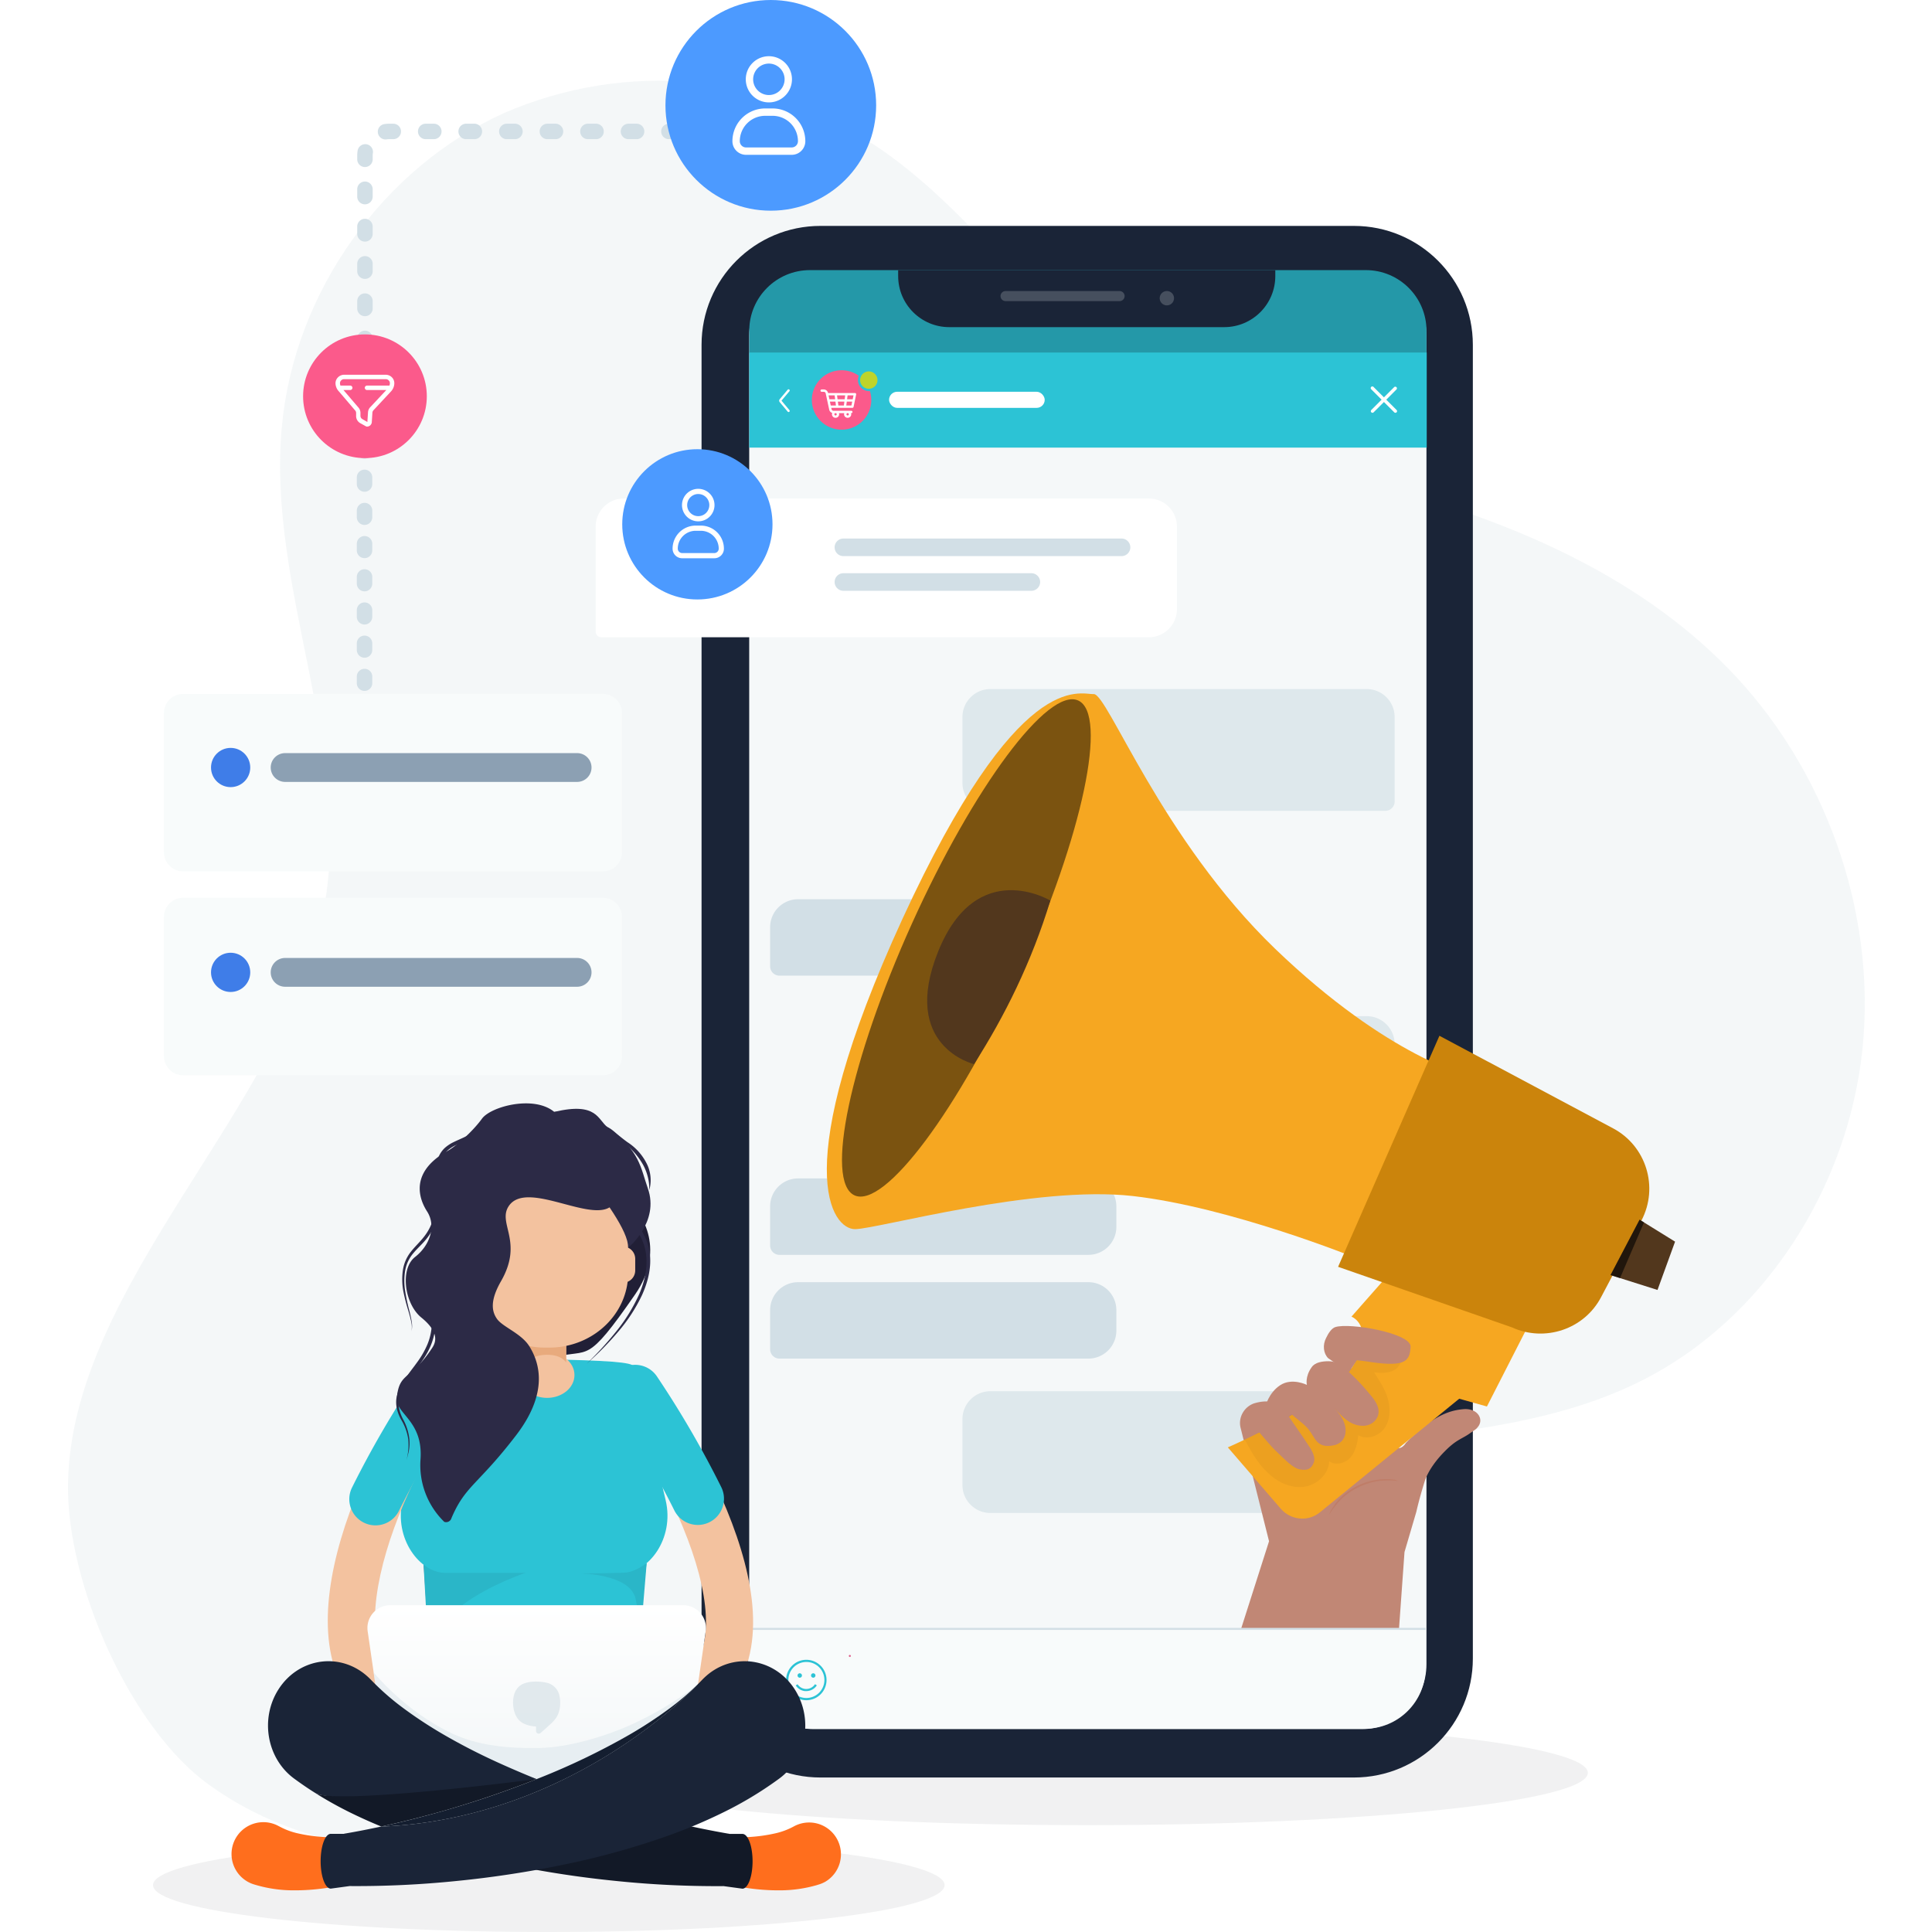 <svg width="1080" height="1080" viewBox="0 0 1080 1080" fill="none" xmlns="http://www.w3.org/2000/svg"><g clip-path="url(#blip-marketing__a)"><path d="M966.13 373.734c-52.7-54.017-124.636-83.348-196.519-102.632-13.188-3.512-26.428-6.753-39.721-9.831-46.666-10.702-89.696-34.21-124.584-68.062l-.677-.594c-37.584-36.677-69.746-80.107-113.116-109.762-30.771-20.741-65.967-33.375-102.526-36.802-36.558-3.427-73.371 2.457-107.234 17.14-67.139 30.465-117.077 99.391-124.166 174.96-8.549 90.533 40.294 180.903 23.405 270.085C160.141 618.43 39.258 717.875 38.007 830.176c-.573 55.368 34.769 135.745 78.712 167.453 43.943 31.711 100.032 42.241 152.993 35.161 80.797-10.8 151.169-108.03 224.668-144.707 78.955-39.524 163.371-66.058 250.21-78.649 58.799-8.481 119.892-10.803 173.427-37.812 67.765-34.139 114.943-107.223 123.073-184.9 8.13-77.676-21.37-158.161-74.96-212.988Z" fill="#B9CBD3" style="mix-blend-mode:luminosity" opacity=".16"/><g opacity=".06" filter="url(#blip-marketing__b)"><path d="M528.023 1053.79c0 14.48-99.054 26.21-221.242 26.21-122.188 0-221.242-11.73-221.242-26.21 0-14.47 99.054-26.21 221.242-26.21 122.188 0 221.242 11.74 221.242 26.21Z" fill="#0A0F1A"/></g><path opacity=".3" d="M547.694 144.496a4.513 4.513 0 1 1 4.513-4.514 4.525 4.525 0 0 1-4.513 4.514Z" fill="url(#blip-marketing__c)"/><path d="M547.693 135.468a4.513 4.513 0 0 1 .881 8.941 4.52 4.52 0 0 1-4.634-1.92 4.513 4.513 0 0 1 3.753-7.021Zm0-.111a4.632 4.632 0 0 0-4.286 2.867 4.634 4.634 0 0 0 1.011 5.056 4.636 4.636 0 0 0 5.06.997 4.644 4.644 0 0 0 2.854-4.296 4.636 4.636 0 0 0-4.639-4.624Z" fill="url(#blip-marketing__d)"/><path d="M543.526 139.982a4.156 4.156 0 0 1 4.964-4.074 4.159 4.159 0 0 1 3.264 3.264 4.16 4.16 0 0 1-1.766 4.264 4.152 4.152 0 0 1-6.462-3.454Z" fill="url(#blip-marketing__e)"/><g opacity=".06" filter="url(#blip-marketing__f)"><path d="M887.616 991.017c0 16.153-125.249 29.253-279.751 29.253-154.503 0-279.752-13.1-279.752-29.253 0-16.157 125.249-29.255 279.752-29.255 154.502 0 279.751 13.098 279.751 29.255Z" fill="#0A0F1A"/></g><path d="M392.174 192.755c0-36.711 29.76-66.471 66.471-66.471h298.217c36.711 0 66.471 29.76 66.471 66.471v734.409c0 36.711-29.76 66.471-66.471 66.471H458.645c-36.711 0-66.471-29.76-66.471-66.471V192.755Z" fill="#1A2437"/><path d="M418.808 187.512c0-20.025 16.233-36.258 36.257-36.258h306.079c20.024 0 36.257 16.233 36.257 36.258v742.829c0 20.024-16.233 36.257-36.257 36.257H455.065c-20.024 0-36.257-16.233-36.257-36.257V187.512Z" fill="#F5F8F9"/><path d="M418.836 184.936c0-18.745 15.195-33.94 33.94-33.94h310.715c18.744 0 33.939 15.195 33.939 33.94v12.569H418.836v-12.569Z" fill="#2498A8"/><path d="M797.551 197.067H418.836v53.153h378.715v-53.153Z" fill="#2CC3D5"/><path d="m774.939 223.424 5.755-5.77a.924.924 0 0 0-1.303-1.292l-5.759 5.755-5.758-5.755a.92.92 0 0 0-1.371-.079.93.93 0 0 0-.173 1.072.91.91 0 0 0 .241.299l5.755 5.759-5.755 5.769a.92.92 0 0 0 .143 1.417.92.92 0 0 0 1.16-.114l5.758-5.758 5.759 5.758a.905.905 0 0 0 .649.269.92.92 0 0 0 .904-1.1.92.92 0 0 0-.25-.472l-5.755-5.758Zm-334.134 6.91a.649.649 0 0 1-.486-.23l-4.447-5.297a1.29 1.29 0 0 1 0-1.664l4.447-5.297a.646.646 0 0 1 .99.83l-4.447 5.299 4.439 5.3a.635.635 0 0 1 .092.688.645.645 0 0 1-.588.371Z" fill="#fff"/><path d="M502.077 150.996h210.826v3.309c0 15.777-12.79 28.567-28.566 28.567H530.643c-15.777 0-28.566-12.79-28.566-28.567v-3.309Z" fill="#1A2437"/><path d="M625.855 162.701h-63.739a2.812 2.812 0 0 0 0 5.624h63.739a2.812 2.812 0 1 0 0-5.624Zm30.43 3.974a4 4 0 1 1-3.973-3.974 3.976 3.976 0 0 1 3.973 3.974Z" opacity=".2" fill="#F8FBFB"/><path d="M593.623 961.815a.672.672 0 1 0 0-1.344.672.672 0 0 0 0 1.344Z" fill="#DF638D"/><rect x="497" y="219" width="87" height="9" rx="4.5" fill="#fff"/><path fill-rule="evenodd" clip-rule="evenodd" d="M470.453 240.197a16.622 16.622 0 0 0 15.339-10.261 16.61 16.61 0 0 0-12.107-22.646 16.615 16.615 0 0 0-19.857 16.282 16.656 16.656 0 0 0 16.625 16.625Z" fill="#FB5A8B"/><path d="M478.589 220.491a.645.645 0 0 0-.138-.543.674.674 0 0 0-.516-.239h-15.046l-.023-.104c-.238-1.1-1.245-1.899-2.394-1.899h-1.138a.66.66 0 0 0-.668.653.66.66 0 0 0 .668.653h1.138c.522 0 .98.363 1.088.863l1.984 9.167c.187.866.852 1.543 1.686 1.793-.1.233-.156.49-.156.759 0 1.08.898 1.959 2.003 1.959 1.104 0 2.002-.879 2.002-1.959 0-.229-.041-.449-.115-.654h2.989a1.922 1.922 0 0 0-.115.654c0 1.08.898 1.959 2.003 1.959 1.104 0 2.002-.879 2.002-1.959 0-.229-.041-.449-.115-.654h.16a.66.66 0 0 0 .667-.653.66.66 0 0 0-.667-.653h-9.95c-.522 0-.98-.362-1.088-.862l-.171-.792h11.819a.665.665 0 0 0 .655-.524l.701-3.401a.638.638 0 0 0 .034-.164l.701-3.4Zm-10.845 11.103a.66.66 0 0 1-.667.653.661.661 0 0 1-.668-.653c0-.361.299-.654.668-.654.368 0 .667.293.667.654Zm6.764 0a.66.66 0 0 1-.667.653.661.661 0 0 1-.668-.653c0-.361.299-.654.668-.654.368 0 .667.293.667.654Zm2.162-8.403h-3.141l.278-2.176h3.312l-.449 2.176Zm-8.025 3.483-.278-2.177h3.65l-.279 2.177h-3.093Zm-.445-3.483-.278-2.176h4.54l-.279 2.176H468.2Zm-1.624-2.176.278 2.176h-3.212l-.471-2.176h3.405Zm-2.651 3.482h3.096l.278 2.177h-2.903l-.471-2.177Zm9.159 2.177.278-2.177h3.039l-.449 2.177h-2.868Z" fill="#fff"/><path d="M485.741 217.974a5.502 5.502 0 1 0 0-11.004 5.502 5.502 0 0 0 0 11.004Z" fill="#BED42B"/><path fill-rule="evenodd" clip-rule="evenodd" d="M485.741 207.623a4.85 4.85 0 1 0-.001 9.699 4.85 4.85 0 0 0 .001-9.699Zm-6.155 4.849a6.155 6.155 0 1 1 12.31 0 6.155 6.155 0 0 1-12.31 0Z" fill="#2CC3D5"/><path d="M624.053 518.32c0-8.638-7.002-15.641-15.641-15.641H446.147c-8.639 0-15.641 7.003-15.641 15.641v21.859a5.213 5.213 0 0 0 5.213 5.214h172.693c8.639 0 15.641-7.003 15.641-15.641V518.32Zm0-222.318c0-8.638-7.002-15.641-15.641-15.641H446.147c-8.639 0-15.641 7.003-15.641 15.641v21.86a5.213 5.213 0 0 0 5.213 5.213h172.693c8.639 0 15.641-7.002 15.641-15.641v-11.432Zm0 378.394c0-8.638-7.002-15.641-15.641-15.641H446.147c-8.639 0-15.641 7.003-15.641 15.641v21.86a5.213 5.213 0 0 0 5.213 5.213h172.693c8.639 0 15.641-7.002 15.641-15.641v-11.432Zm0 57.995c0-8.638-7.002-15.641-15.641-15.641H446.147c-8.639 0-15.641 7.003-15.641 15.641v21.859a5.213 5.213 0 0 0 5.213 5.214h172.693c8.639 0 15.641-7.003 15.641-15.641v-11.432Z" fill="#D2DFE6"/><path d="M538.011 583.678c0-8.639 7.002-15.641 15.64-15.641H763.97c8.639 0 15.641 7.002 15.641 15.641v47.22a5.213 5.213 0 0 1-5.213 5.214H553.651c-8.638 0-15.64-7.003-15.64-15.641v-36.793Zm0-182.845c0-8.638 7.002-15.641 15.64-15.641H763.97c8.639 0 15.641 7.003 15.641 15.641v47.221a5.213 5.213 0 0 1-5.213 5.214H553.651c-8.638 0-15.64-7.003-15.64-15.641v-36.794Zm0 392.506c0-8.638 7.002-15.641 15.64-15.641H763.97c8.639 0 15.641 7.003 15.641 15.641v47.221a5.214 5.214 0 0 1-5.213 5.214H553.651c-8.638 0-15.64-7.003-15.64-15.641v-36.794Z" fill="#DEE8EC"/><path d="m785.122 867.622 6.609-22.471c1.133-4.909 2.643-10.574 4.721-17.183 1.888-5.854 6.609-12.085 11.14-16.617 6.798-6.987 10.008-6.987 14.729-10.575a5.733 5.733 0 0 0 1.322-.944c.944-.566 1.699-1.133 2.266-1.888 3.965-4.343.189-10.952-7.931-10.197-6.042.566-15.862 2.266-31.912 18.694a2.617 2.617 0 0 0-.567.755c-8.497 10.953-16.239-20.204-17.75-31.912-.944-7.553-9.063-12.085-16.428-9.441l-39.088 18.316c-3.21-1.133-6.986-.944-11.329.378-5.665 2.077-8.875 8.12-7.365 13.784l15.862 63.258-30.836 96.525h100.079l6.478-90.482Z" fill="#C18775"/><path d="m862.164 725.623-30.968 60.615-15.484-4.344-77.798 63.447c-6.609 5.476-16.239 4.532-21.904-1.888l-29.646-34.367s59.67-25.681 70.811-47.019c11.141-21.337-1.7-26.058-1.7-26.058l28.136-31.912 78.553 21.526Zm-40.22-123.872s-45.319-10.008-109.144-71.378c-63.635-61.37-93.659-142.755-101.401-142.377-7.931.377-41.92-15.484-106.878 125.571-64.768 141.056-39.276 173.724-26.436 173.535 12.84-.189 100.457-24.737 155.218-18.506 54.761 6.232 125.005 34.745 125.005 34.745l63.636-101.59Z" fill="#F6A721"/><path d="m917.569 682.29-15.484 29.457-6.987 13.218c-9.441 18.128-31.534 25.492-50.04 16.995L748 708.159 804.649 579l97.058 51.739c18.506 9.819 25.681 32.857 15.862 51.551Z" fill="#CB840C"/><path d="M509.808 516.211c-34.556 76.476-48.907 144.454-32.101 152.008 16.806 7.553 58.348-48.152 92.904-124.628s48.907-144.455 32.101-152.008c-16.806-7.553-58.348 48.152-92.904 124.628Z" fill="#F6A721"/><path opacity=".5" d="M509.808 516.211c-34.556 76.476-48.907 144.454-32.101 152.008 16.806 7.553 58.348-48.152 92.904-124.628s48.907-144.455 32.101-152.008c-16.806-7.553-58.348 48.152-92.904 124.628Z" fill="#000"/><path d="m926.555 721.091-26.247-8.308 16.239-30.969 19.827 12.274-9.819 27.003Z" fill="#52371D"/><path opacity=".6" d="m916.547 681.814-16.239 30.968 5.287 1.7 13.407-31.157-2.455-1.511Z" fill="#000"/><path d="M587.142 503.431s-41.135-24.893-62.661 28.357c-21.527 53.25 19.997 63.065 19.997 63.065 16.995-26.436 32.279-57.244 42.664-91.422Z" fill="#52371D"/><g opacity=".1"><path opacity=".4" d="M695.805 804.743c3.588 6.609 7.176 13.218 12.652 18.317 5.287 5.287 12.651 8.875 20.016 8.119 7.364-.755 14.351-6.986 14.54-14.351 3.587 2.644 9.064 1.133 11.896-2.077 2.832-3.21 3.965-7.931 4.343-12.463 4.91 2.833 11.519.567 14.729-3.965 3.21-4.532 3.399-10.763 1.888-16.24-1.511-5.476-4.721-10.196-7.742-14.917 3.777.378 7.742.566 10.952-1.133 3.399-1.7 5.665-6.043 3.588-9.253-1.133-1.888-3.399-2.832-5.476-3.399-5.854-1.888-10.008-3.21-16.051-2.643-1.321 0 2.455 16.05-35.688 37.955-22.471 13.029-29.647 16.05-29.647 16.05Z" fill="#000"/></g><path d="M781.534 827.78c0 .189-2.644-.378-6.609-.189-4.154 0-9.819.944-15.484 3.777-5.665 2.643-10.008 6.609-12.463 9.819-2.643 3.21-3.776 5.476-3.965 5.287 0 0 .189-.566.755-1.699.567-.944 1.511-2.455 2.644-4.155 2.454-3.21 6.798-7.364 12.651-10.196 5.854-2.833 11.708-3.588 15.862-3.588 2.077 0 3.777.189 4.91.378l1.699.566Z" fill="#BF7D68"/><path d="M698.26 794.545c6.043 5.854 10.386 12.463 16.806 18.317 2.833 2.643 7.553 7.742 11.33 8.497 3.965.755 6.42.189 7.931-3.588 1.322-3.021-.944-6.986-2.644-9.441-4.154-6.42-7.931-11.519-11.141-16.428-1.51-2.266.378-2.833 1.133-1.7 3.022 3.021 7.365 5.665 10.008 9.064 3.588 4.532 4.343 10.574 13.785 8.686 1.322-.189 2.455-.755 3.588-1.51 3.587-2.644 3.776-7.554 2.266-11.33-1.133-3.022-3.211-5.476-5.288-7.931 3.966 4.532 8.498 9.441 14.918 9.819 3.776.378 7.553-1.511 9.064-4.91 1.888-4.343-.756-8.497-3.588-11.896-4.91-6.042-10.197-11.518-16.051-16.428-2.266-1.888-4.909-2.832-7.742-2.832-3.399 0-7.553.566-9.441 3.399-3.777 5.287-2.644 9.819-2.644 9.819s-8.308-4.155-14.917.189c-6.609 4.343-8.309 12.085-8.309 12.085l-9.064 8.119Z" fill="#C18775"/><path d="M742.446 759.235c-2.643-2.643-3.21-7.364-1.133-11.33 1.322-2.832 3.21-5.476 5.099-6.042 7.931-2.644 42.486 3.399 42.109 10.952-.378 7.931-2.833 11.33-21.527 8.686-3.21-.566-8.497-1.133-8.497-1.133l-4.532 6.798-11.519-7.931Z" fill="#C18775"/><path d="M796.901 932.435c0 18.745-15.195 33.94-33.94 33.94H452.126c-18.744 0-33.94-15.195-33.94-33.94v-21.871h378.715v21.871Z" fill="#F8FBFB"/><path fill-rule="evenodd" clip-rule="evenodd" d="M796.901 911.13H418.186v-1.131h378.715v1.131Z" fill="#D2DFE6"/><path fill-rule="evenodd" clip-rule="evenodd" d="M450.743 927.84a11.3 11.3 0 0 0-10.436 6.972 11.293 11.293 0 0 0 2.449 12.31 11.298 11.298 0 0 0 17.378-1.712 11.295 11.295 0 0 0-9.391-17.57Zm0 21.347a9.967 9.967 0 0 1-7.06-2.936 9.73 9.73 0 0 1-1.821-2.457 10.064 10.064 0 0 1 7.86-14.684 10.062 10.062 0 0 1 10.416 6.305 10.07 10.07 0 0 1-3.278 11.727 10.06 10.06 0 0 1-6.089 2.045h-.028Z" fill="#2CC3D5"/><path fill-rule="evenodd" clip-rule="evenodd" d="M447.055 937.835a1.226 1.226 0 0 0 1.145-.749 1.228 1.228 0 1 0-1.145.749Zm7.556 0a1.229 1.229 0 1 0-.001-2.458 1.229 1.229 0 0 0 .001 2.458Zm-4.533 6.282a5.856 5.856 0 0 1-4.235-2.612l-1.017.664a7.066 7.066 0 0 0 5.083 3.162c.263.015.527.015.79 0a7.049 7.049 0 0 0 5.916-3.205l-1.031-.663a5.82 5.82 0 0 1-2.377 2.106 5.822 5.822 0 0 1-3.129.548Z" fill="#2CC3D5"/><path d="M312.997 953.288a13.009 13.009 0 0 1-15.548 12.76 13.01 13.01 0 1 1 15.548-12.76Z" fill="#BAE6F0"/><path fill-rule="evenodd" clip-rule="evenodd" d="M347.771 766.622c6.056-4.034 14.235-2.393 18.268 3.663 24.943 37.454 47.045 80.37 53.224 117.024 3.101 18.394 2.461 36.773-5.481 52.243-8.235 16.042-23.212 26.828-44.193 31.685-7.089 1.64-14.166-2.776-15.807-9.865s2.776-14.166 9.865-15.807c14.952-3.461 22.659-10.187 26.694-18.047 4.329-8.433 5.549-20.346 2.939-35.828-5.243-31.099-24.847-70.272-49.173-106.8-4.033-6.056-2.393-14.235 3.664-18.268Z" fill="#F3C29F"/><path fill-rule="evenodd" clip-rule="evenodd" d="M346.912 765.433c6.712-4.508 15.808-2.72 20.316 3.993a551.482 551.482 0 0 1 35.951 61.864c3.601 7.24.651 16.028-6.589 19.628-7.24 3.601-16.028.651-19.629-6.589a522.452 522.452 0 0 0-34.042-58.58c-4.508-6.713-2.72-15.809 3.993-20.316Z" fill="#2CC3D5"/><path d="M371.504 980.967c.043-.42.009-.844-.103-1.25l-1.477-3.966c-3.408-9.442-11.862-33.315-12.124-43.689-.443-17.692 2.137-48.007 3.659-58.166-2.852 1.512-5.624 3.602-8.59 3.602h-107.24c-2.977 0-6.034-1.749-8.886-3.261 1.523 10.159 3.295 40.133 2.852 57.825-.261 10.374-8.658 34.247-12.124 43.689l-1.477 3.966c-.111.406-.146.83-.102 1.25a.523.523 0 0 0 0 .056c0 5.261 32.52 9.545 72.834 9.613 40.315.068 72.835-4.352 72.835-9.613a.602.602 0 0 0-.057-.056Z" fill="#2CC3D5"/><path d="M248.924 879.147a20.15 20.15 0 0 1-12.09-4.545l2.647 39.894c-.17-9.772 5.545-33.315 5.545-33.315a9.48 9.48 0 0 0 1.887.181c6.817-.318 26.395-1.806 26.395-1.806-12.442-.012-24.384-.409-24.384-.409Z" fill="#C64A79"/><path d="m300.521 876.999-63.779-2.761 2.954 52.087c1.353-32.452 60.825-49.326 60.825-49.326Z" fill="#2AB6C8"/><path d="M372.117 838.673c-5.204-22.351-17.931-74.698-17.931-74.698 0-2.568-15.578-3.477-50.529-4.159v-.17l-5.079.068-5.068-.068v.17c-34.951.682-50.53 1.591-50.53 4.159 0 0-12.726 52.347-17.93 74.698-5.022 21.589 9.795 40.564 23.862 40.564h99.343c14.056.034 28.929-19.021 23.862-40.564Z" fill="#2CC3D5"/><path d="M348.653 879.146s-11.942.398-24.384.398c0 0 27.531.216 30.963 13.862.261 1.296.523 2.636.773 4 1.136 6.261 2.159 12.919 2.09 17.044l3.409-40.735c-3.727 2.909-8.715 5.431-12.851 5.431Z" fill="#2AB6C8"/><path fill-rule="evenodd" clip-rule="evenodd" d="M252.203 766.86c6.057 4.033 7.697 12.212 3.664 18.268-23.995 36.032-41.25 75.802-45.36 107.292-2.056 15.755-.65 28.111 3.495 36.763 3.833 8 10.498 13.948 22.27 16.619 7.096 1.61 11.543 8.668 9.933 15.764-1.611 7.096-8.668 11.543-15.764 9.933-19.175-4.351-32.699-15.269-40.202-30.931-7.191-15.01-8.268-33.11-5.86-51.558 4.818-36.916 24.282-80.536 49.556-118.487 4.033-6.056 12.212-7.696 18.268-3.663Z" fill="#F3C29F"/><path fill-rule="evenodd" clip-rule="evenodd" d="M253.062 765.67c6.713 4.507 8.502 13.603 3.995 20.316a523.546 523.546 0 0 0-34.044 58.583c-3.602 7.24-12.39 10.189-19.63 6.587-7.239-3.602-10.188-12.39-6.586-19.63a552.54 552.54 0 0 1 35.949-61.86c4.507-6.714 13.603-8.503 20.316-3.996Z" fill="#2CC3D5"/><path d="M381.911 897.327H218.108a12.713 12.713 0 0 0-9.618 4.394 12.714 12.714 0 0 0-2.587 4.752 12.725 12.725 0 0 0-.374 5.398l11.681 80.379a7.395 7.395 0 0 0 7.272 6.329h151.009a7.393 7.393 0 0 0 7.318-6.329l11.681-80.379a12.71 12.71 0 0 0-2.961-10.15 12.703 12.703 0 0 0-9.618-4.394Z" fill="url(#blip-marketing__g)"/><path opacity=".8" d="M312.77 948.116a9.396 9.396 0 0 0-7.693-7.567 27.852 27.852 0 0 0-5.442-.534c-2.421 0-5.818.318-8.272 1.84-3.068 1.898-4.682 5.591-4.545 10.386.079 2.761.738 6.647 3.408 9.419 2.137 2.273 6.238 3.33 9.42 3.466v2.488a1.524 1.524 0 0 0 1.511 1.512h.137c.31-.025.605-.149.84-.353 1.239-1.056 2.875-2.465 4.455-3.954l.704-.636a23.352 23.352 0 0 0 3.409-3.659c2.238-3.125 2.988-7.76 2.068-12.408Z" fill="#DAE5EA"/><path d="m299.987 994.533-.784.307-1.136-1.045 1.92.738Z" fill="#564B5E"/><path d="M475.039 926.245a.568.568 0 1 0 0-1.135.568.568 0 0 0 0 1.135Z" fill="#DF638D"/><path opacity=".6" d="M208.813 934.823s17.34 21.714 44.11 34.304c13.999 6.556 30.679 8.352 48.575 8.011 16.34-.307 37.429-6.5 53.575-14.067 21.589-10.124 36.02-22.237 35.111-21.589l-60.029 53.063-77.675 2.704-39.678-35.03-3.989-27.396Z" fill="#DEE8EC"/><path d="M456.507 1053.82a74.638 74.638 0 0 1-20.146 2.89c-6.06.05-12.115-.35-18.112-1.22a239.492 239.492 0 0 1-32.952-7.26 11.071 11.071 0 0 1-6.376-4.76 11.102 11.102 0 0 1-1.54-7.81c.47-2.71 1.927-5.14 4.088-6.83a11.012 11.012 0 0 1 7.612-2.33h.148c10.038.83 20.123.95 30.179.36 4.588-.29 9.146-.94 13.635-1.93a40.077 40.077 0 0 0 10.806-4.01 17.815 17.815 0 0 1 13.363-1.45 17.798 17.798 0 0 1 4.203 32.39 18.214 18.214 0 0 1-3.749 1.6l-1.159.36Z" fill="#FF6E1D"/><path d="M420.692 1040.46c0 8.47-2.534 15.32-5.681 15.32l-10.522-1.43c-19.834.14-39.66-.8-59.393-2.81a575.848 575.848 0 0 1-59.869-9.09 460.2 460.2 0 0 1-45.644-11.83l74.721-30.58c12.26 4.55 24.748 8.55 37.371 12.17a525.78 525.78 0 0 0 55.416 12.81h.102c.205 0 .409.1.614.15h7.204c3.147-.01 5.681 6.84 5.681 15.29Z" fill="#121927"/><path d="M156.057 1020.93a39.739 39.739 0 0 0 10.805 4.01 89.56 89.56 0 0 0 13.636 1.93c10.055.59 20.14.47 30.179-.36h.147c2.737-.19 5.447.64 7.605 2.34a11.082 11.082 0 0 1-3.832 19.39 240.936 240.936 0 0 1-32.952 7.27c-5.987.85-12.03 1.26-18.078 1.2a74.638 74.638 0 0 1-20.146-2.89l-1.136-.33a17.628 17.628 0 0 1-6.573-3.52 17.808 17.808 0 0 1-4.553-5.9 17.814 17.814 0 0 1-1.732-7.26c-.059-2.51.416-5.01 1.392-7.32a17.85 17.85 0 0 1 4.272-6.12 17.848 17.848 0 0 1 6.402-3.82c2.38-.81 4.905-1.1 7.407-.87 2.502.24 4.926 1.01 7.111 2.25h.046Z" fill="#FF6E1D"/><path d="m435.498 994.317-.955.693a205.85 205.85 0 0 1-29.963 18 290.92 290.92 0 0 1-29.997 12.76 435.987 435.987 0 0 1-59.893 16.66 575.601 575.601 0 0 1-59.858 9.09c-19.736 2-39.566 2.94-59.404 2.8l-10.51 1.43c-3.125 0-5.681-6.81-5.681-15.31s2.522-15.31 5.681-15.31h7.204c.204 0 .398-.11.613-.15h.103c5.681-.97 11.362-2.06 17.044-3.26.954-.19 1.909-.38 2.852-.6 107.695-4.36 176.314-78.491 177.382-79.65.818-.807 1.602-1.614 2.374-2.421a36.943 36.943 0 0 1 4.67-4.113c15.408-11.238 36.474-7.056 47.042 9.34 10.567 16.396 6.715 38.792-8.704 50.041Z" fill="#1A2437"/><path d="M268.967 980.83c9.465 4.647 21.1 9.692 31.02 13.703a345.368 345.368 0 0 1-39.144 6.947c-33.395 3.92-78.334 5.05-84.777.7-.352-.22-.704-.43-1.056-.67l-.194-.11a195.756 195.756 0 0 1-9.34-6.39l-.954-.693c-15.419-11.249-19.317-33.656-8.783-50.052 10.533-16.396 31.576-20.578 46.995-9.317a36.873 36.873 0 0 1 4.67 4.113 144.675 144.675 0 0 0 18.521 16.146 241.022 241.022 0 0 0 22.226 14.533 339.285 339.285 0 0 0 20.816 11.09Z" fill="#1A2437"/><path d="M299.987 994.533c-16.578 6.597-34.417 12.677-51.722 17.657-11.079 3.17-23.169 6.22-34.486 8.72l-.432.21-.193-.08-.352.08.25-.12a282.926 282.926 0 0 1-17.658-7.96 216.884 216.884 0 0 1-19.316-10.83c10.533 7.14 123.909-7.677 123.909-7.677Z" fill="#121927"/><path d="M390.184 941.471c-1.068 1.136-69.687 75.289-177.382 79.649l.943-.2a554.035 554.035 0 0 0 34.497-8.73 546.293 546.293 0 0 0 51.723-17.656l1.875-.738a393.717 393.717 0 0 0 49.995-24.078 240.666 240.666 0 0 0 22.225-14.533 152.636 152.636 0 0 0 16.124-13.714Z" fill="#141E30"/><path d="M288.217 630.224c2.184-.352 26.054-17.143 47.201 4.186 14.963 15.082 1.276 25.049 14.084 35.443 11.346 9.213 21.927 30.026 5.574 53.68-27.941 40.395-25.374 29.989-44.904 35.091-34.678 9.087-29.331-9.765-29.331-9.765l7.376-118.635Z" fill="#211F36"/><path d="M288.499 627.848c7.785-3.189 15.93-6.236 24.674-6.477a26.89 26.89 0 0 1 12.756 2.523c3.943 2.021 7.12 5.157 9.089 8.97a59.408 59.408 0 0 1 5.03 11.338 104.52 104.52 0 0 1 2.995 11.875c.823 3.968 1.497 7.936 2.65 11.763a33.556 33.556 0 0 0 4.836 10.742 29.034 29.034 0 0 0 4.027 4.435 28.685 28.685 0 0 1 4.058 4.96 30.209 30.209 0 0 1 4.491 11.706c1.288 8.276-.778 16.609-4.132 24.092a90.896 90.896 0 0 1-13.475 20.733 169.573 169.573 0 0 1-17.443 17.728 189.104 189.104 0 0 0 16.679-18.295 95.33 95.33 0 0 0 12.697-20.747c3.129-7.384 4.836-15.433 3.563-23.199a27.983 27.983 0 0 0-8.07-15.461 31.195 31.195 0 0 1-4.312-4.719 35.67 35.67 0 0 1-5.225-11.338c-1.108-3.968-1.812-7.978-2.62-11.932-1.497-7.879-3.593-15.674-7.576-22.675-1.729-3.544-4.554-6.509-8.1-8.502a25.205 25.205 0 0 0-11.978-2.707 55.067 55.067 0 0 0-12.502 1.573c-4.072.907-8.055 2.381-12.112 3.614Zm19.174 77.163a13.907 13.907 0 0 0-6.438-9.225 30.172 30.172 0 0 0-10.734-4.311 33.99 33.99 0 0 0-11.568 0 52.173 52.173 0 0 0-21.397 8.349 37.81 37.81 0 0 0-8.42 7.731 30.173 30.173 0 0 0-6.495 21.281c.129 1.911.416 3.765.632 5.748.208 2.005.266 4.022.172 6.035a35.119 35.119 0 0 1-2.716 11.741c-3.132 7.486-8.621 13.435-13.177 19.658a23.695 23.695 0 0 0-4.641 10.274 16.071 16.071 0 0 0 .316 5.619 24.436 24.436 0 0 0 2.055 5.345 29.561 29.561 0 0 1 3.578 11.28 24.704 24.704 0 0 1-.201 5.921 48.389 48.389 0 0 1-1.437 5.748 32.362 32.362 0 0 0 1.02-11.597 28.948 28.948 0 0 0-3.894-10.863 23.774 23.774 0 0 1-2.299-5.547 17.238 17.238 0 0 1-.489-6.064 25.058 25.058 0 0 1 4.642-11.051c2.227-3.305 4.713-6.351 6.969-9.512a49.169 49.169 0 0 0 5.748-9.973 32.48 32.48 0 0 0 2.471-11.093 38.05 38.05 0 0 0-.201-5.748c-.215-1.854-.546-3.866-.69-5.878a33.602 33.602 0 0 1 1.437-11.998 31.626 31.626 0 0 1 5.748-10.605 39.237 39.237 0 0 1 8.91-8.048 47.27 47.27 0 0 1 10.662-5.316 51.958 51.958 0 0 1 11.582-2.774 34.584 34.584 0 0 1 11.913.403 30.677 30.677 0 0 1 10.835 4.785 16.746 16.746 0 0 1 4.152 4.21 11.583 11.583 0 0 1 1.955 5.475Z" fill="#2C2A46"/><path d="M310.546 633.003a11.235 11.235 0 0 0-2.241-5.188 16.345 16.345 0 0 0-4.038-3.88 29.572 29.572 0 0 0-10.39-4.311c-3.592-.948-7.185.604-10.461 2.429a94.164 94.164 0 0 0-9.311 6.495c-3.047 2.299-6.093 4.627-9.398 6.653-3.305 2.026-6.97 3.478-10.304 5.145a18.872 18.872 0 0 0-4.483 3.032 12.317 12.317 0 0 0-2.874 4.311 28.739 28.739 0 0 0-1.351 10.863c.431 7.559.561 15.477-1.609 22.992a30.567 30.567 0 0 1-5.274 10.461c-2.385 3.133-5.345 5.633-7.716 8.493a20.354 20.354 0 0 0-4.627 9.901 36.192 36.192 0 0 0 0 11.208c.586 3.758 1.377 7.48 2.371 11.151.459 1.854.919 3.707 1.221 5.604a14.124 14.124 0 0 1 0 5.748 14.13 14.13 0 0 0-.287-5.647c-.388-1.854-.92-3.693-1.437-5.518a107.09 107.09 0 0 1-2.874-11.137 36.389 36.389 0 0 1-.273-11.582 21.66 21.66 0 0 1 4.67-10.705c2.443-3.061 5.274-5.619 7.515-8.622a28.645 28.645 0 0 0 4.872-9.887 47.735 47.735 0 0 0 1.609-11.079v-5.647l-.287-5.748a29.733 29.733 0 0 1 1.566-11.697 14.356 14.356 0 0 1 3.42-5.058 20.782 20.782 0 0 1 4.986-3.32c3.507-1.71 7.042-3.032 10.217-4.986 3.176-1.954 6.265-4.038 9.427-6.237a95.379 95.379 0 0 1 9.642-6.337 23.637 23.637 0 0 1 5.417-2.227 10.906 10.906 0 0 1 5.921 0 30.166 30.166 0 0 1 10.475 4.8 13.726 13.726 0 0 1 5.906 9.527Z" fill="#2C2A46"/><path d="M305.833 780.572c7.976 0 14.442-5.327 14.442-11.898 0-6.572-6.466-11.899-14.442-11.899s-14.442 5.327-14.442 11.899c0 6.571 6.466 11.898 14.442 11.898Z" fill="#EFB8C2"/><path d="M305.833 780.572c7.976 0 14.442-5.327 14.442-11.898 0-6.572-6.466-11.899-14.442-11.899s-14.442 5.327-14.442 11.899c0 6.571 6.466 11.898 14.442 11.898Z" fill="#F3C29F"/><path fill-rule="evenodd" clip-rule="evenodd" d="M305.833 757.627c-7.667 0-13.589 5.093-13.589 11.046 0 5.954 5.922 11.046 13.589 11.046 7.667 0 13.59-5.092 13.59-11.046 0-5.953-5.923-11.046-13.59-11.046Zm-15.294 11.046c0-7.189 7.009-12.75 15.294-12.75s15.294 5.561 15.294 12.75-7.009 12.751-15.294 12.751-15.294-5.562-15.294-12.751Z" fill="#F3C29F"/><path d="M306.997 734.487h-2.342a43.624 43.624 0 0 1-9.441-1.021v27.303a9.502 9.502 0 0 0 2.827 6.724 9.507 9.507 0 0 0 6.757 2.746h2.199a9.512 9.512 0 0 0 9.513-9.528v-27.23a44.415 44.415 0 0 1-9.513 1.006Z" fill="#F3C29F"/><path d="M295.243 753.394v7.861s2.284-3.894 10.619-3.923c8.334-.029 10.605 4.311 10.605 4.311v-9.456l-21.253-.359.029 1.566Z" fill="#E8AA7D"/><path d="M351.156 667.045v44.546c0 19.988-14.859 36.686-34.718 40.767a46.344 46.344 0 0 1-9.441.963h-2.342a45.451 45.451 0 0 1-9.441-.977c-19.845-4.096-34.717-20.808-34.717-40.753v-44.546c0-22.992 19.772-41.673 44.158-41.673h2.342c24.4 0 44.159 18.681 44.159 41.673Z" fill="#F3C29F"/><path d="M261.588 684.337v20.204a6.865 6.865 0 0 1-6.753-6.883v-6.437a6.879 6.879 0 0 1 1.97-4.822 6.88 6.88 0 0 1 4.783-2.062Z" fill="#EFB8C2"/><path d="M355.093 703.72v6.437a6.867 6.867 0 0 1-6.754 6.883v-20.204a6.882 6.882 0 0 1 6.754 6.884Z" fill="#F3C29F"/><path d="M284.379 674.231c-6.438 9.7 8.464 19.73-4.311 41.974-6.222 10.85-5.26 16.942-2.113 21.253 3.334 4.441 13.422 7.961 17.905 15.06 6.61 10.519 9.959 27.173-7.285 49.72-21.325 27.863-28.424 28.093-36.198 46.385a3.11 3.11 0 0 1-4.038 2.098 44.237 44.237 0 0 1-13.277-34.861c1.595-21.914-14.14-25.377-13.221-34.588 1.437-14.585 7.731-9.384 19.831-27.906 2.414-3.708 3.333-9.139-6.122-16.827-9.455-7.688-12.085-27.188-3.535-33.87 8.55-6.682 11.755-17.359 6.869-25.233-1.811-2.874-13.35-20.348 11.395-34.129 4.383-2.428 13.709-10.475 19.126-17.933 4.987-6.883 29.2-13.307 40.509-3.736 11.309 9.57 48.053 22.417 33.812 50.007-8.148 15.821-48.757-13.321-59.347 2.586Z" fill="#2C2A46"/><path d="M339.704 630.159c-5.576-4.009-5.662-14.37-29.789-8.622-14.126 3.492 41.557 57.005 41.241 75.973 0 0 17.661-14.37 10.979-33.237-4.024-11.41-4.397-21.138-22.431-34.114Z" fill="#2C2A46"/><path d="M362.934 665.334a25.27 25.27 0 0 0-.823-7.517 28.754 28.754 0 0 0-2.719-6.871 41.092 41.092 0 0 0-9.639-11.329 115.153 115.153 0 0 1-5.888-4.968c-1.932-1.742-3.678-3.511-6.108-4.167a65.528 65.528 0 0 0-7.478-1.549l-7.693-1.329 7.683.75c2.582.23 5.146.631 7.675 1.201 1.312.31 2.551.873 3.647 1.659 1.097.772 2.06 1.622 3.051 2.468a120.18 120.18 0 0 0 6.016 4.747 30.294 30.294 0 0 1 10.614 11.553 20.548 20.548 0 0 1 1.662 15.352Z" fill="#2C2A46"/><path fill-rule="evenodd" clip-rule="evenodd" d="M380.584 73.478a4.322 4.322 0 0 0-4.322-4.323h-2.267a4.323 4.323 0 1 0 0 8.645h2.267a4.322 4.322 0 0 0 4.322-4.322Zm-20.403 0a4.322 4.322 0 0 0-4.322-4.323h-4.534a4.322 4.322 0 0 0 0 8.645h4.534a4.322 4.322 0 0 0 4.322-4.322Zm-22.67 0a4.322 4.322 0 0 0-4.322-4.323h-4.534a4.322 4.322 0 0 0 0 8.645h4.534a4.322 4.322 0 0 0 4.322-4.322Zm-22.67 0a4.322 4.322 0 0 0-4.322-4.323h-4.534a4.322 4.322 0 0 0 0 8.645h4.534a4.322 4.322 0 0 0 4.322-4.322Zm-22.669 0a4.322 4.322 0 0 0-4.323-4.323h-4.534a4.322 4.322 0 0 0 0 8.645h4.534a4.322 4.322 0 0 0 4.323-4.322Zm-22.67 0a4.322 4.322 0 0 0-4.322-4.323h-4.534a4.323 4.323 0 1 0 0 8.645h4.534a4.322 4.322 0 0 0 4.322-4.322Zm-22.67 0a4.322 4.322 0 0 0-4.322-4.323h-4.534a4.322 4.322 0 0 0 0 8.645h4.534a4.322 4.322 0 0 0 4.322-4.322Zm-22.67 0a4.322 4.322 0 0 0-4.322-4.323h-2.267c-.947 0-1.881.074-2.793.218a4.323 4.323 0 0 0 1.342 8.54c.47-.075.955-.113 1.451-.113h2.267a4.322 4.322 0 0 0 4.322-4.322Zm-19.314 7.169a4.323 4.323 0 0 0-4.941 3.599 17.914 17.914 0 0 0-.218 2.793v2.084a4.323 4.323 0 0 0 8.645 0V87.04c0-.497.039-.981.113-1.451a4.323 4.323 0 0 0-3.599-4.941Zm-.836 20.829a4.323 4.323 0 0 0-4.323 4.322v4.169a4.323 4.323 0 0 0 8.645 0v-4.169a4.322 4.322 0 0 0-4.322-4.322Zm0 20.844a4.323 4.323 0 0 0-4.323 4.322v4.169a4.323 4.323 0 0 0 8.645 0v-4.169a4.322 4.322 0 0 0-4.322-4.322Zm0 20.843a4.324 4.324 0 0 0-4.323 4.323v4.168a4.323 4.323 0 0 0 8.645 0v-4.168a4.323 4.323 0 0 0-4.322-4.323Zm0 20.844a4.323 4.323 0 0 0-4.323 4.322v4.169a4.323 4.323 0 0 0 8.645 0v-4.169a4.322 4.322 0 0 0-4.322-4.322Zm0 20.844a4.323 4.323 0 0 0-4.323 4.322v2.085a4.323 4.323 0 0 0 8.645 0v-2.085a4.322 4.322 0 0 0-4.322-4.322Zm-.233 42.429a4.322 4.322 0 0 1 4.322 4.322v1.856a4.322 4.322 0 1 1-8.644 0v-1.856a4.322 4.322 0 0 1 4.322-4.322Zm0 16.7a4.322 4.322 0 0 1 4.322 4.322v3.711a4.323 4.323 0 1 1-8.644 0v-3.711a4.322 4.322 0 0 1 4.322-4.322Zm0 18.555a4.322 4.322 0 0 1 4.322 4.323v3.711a4.322 4.322 0 1 1-8.644 0v-3.711a4.322 4.322 0 0 1 4.322-4.323Zm0 18.556a4.322 4.322 0 0 1 4.322 4.322v3.711a4.322 4.322 0 1 1-8.644 0v-3.711a4.322 4.322 0 0 1 4.322-4.322Zm0 18.555a4.322 4.322 0 0 1 4.322 4.322v3.711a4.322 4.322 0 1 1-8.644 0v-3.711a4.322 4.322 0 0 1 4.322-4.322Zm0 18.555a4.322 4.322 0 0 1 4.322 4.322v3.712a4.322 4.322 0 1 1-8.644 0v-3.712a4.322 4.322 0 0 1 4.322-4.322Zm0 18.556a4.322 4.322 0 0 1 4.322 4.322v3.711a4.322 4.322 0 1 1-8.644 0v-3.711a4.322 4.322 0 0 1 4.322-4.322Zm0 18.555a4.322 4.322 0 0 1 4.322 4.322v3.711a4.322 4.322 0 1 1-8.644 0v-3.711a4.322 4.322 0 0 1 4.322-4.322Zm0 18.555a4.322 4.322 0 0 1 4.322 4.322v3.711a4.322 4.322 0 1 1-8.644 0v-3.711a4.322 4.322 0 0 1 4.322-4.322Zm0 18.555a4.323 4.323 0 0 1 4.322 4.323v1.855a4.322 4.322 0 1 1-8.644 0v-1.855a4.323 4.323 0 0 1 4.322-4.323Z" fill="#D2DFE6"/><path d="M371.995 58.89c0 32.524 26.366 58.89 58.89 58.89s58.89-26.366 58.89-58.89S463.409 0 430.885 0s-58.89 26.366-58.89 58.89Z" fill="#4C9AFF"/><path fill-rule="evenodd" clip-rule="evenodd" d="M424.923 37.026a8.786 8.786 0 0 1 11.097 1.093 8.79 8.79 0 1 1-11.097-1.093Zm12.054-3.425a12.911 12.911 0 0 0-16.299 1.605 12.907 12.907 0 1 0 16.299-1.605Zm5.571 52.944h-25.487a7.61 7.61 0 0 1-7.635-7.635 18.321 18.321 0 0 1 18.291-18.29h4.175a18.32 18.32 0 0 1 18.291 18.29 7.612 7.612 0 0 1-4.709 7.061 7.607 7.607 0 0 1-2.926.574Zm-.643-17.647a14.201 14.201 0 0 0-10.013-4.159h-4.175a14.197 14.197 0 0 0-14.171 14.171 3.513 3.513 0 0 0 3.515 3.516h25.487a3.518 3.518 0 0 0 3.515-3.516 14.197 14.197 0 0 0-4.158-10.012Z" fill="#fff"/><g filter="url(#blip-marketing__h)"><path d="M347.725 389.823c0-5.923-4.803-10.726-10.727-10.726H102.36c-5.924 0-10.726 4.802-10.726 10.726v77.766c0 5.924 4.802 10.727 10.726 10.727h234.638c5.924 0 10.727-4.803 10.727-10.727v-77.766Z" fill="#F8FBFB"/></g><path d="M139.888 429.044c0 6.056-4.909 10.964-10.964 10.964-6.055 0-10.964-4.908-10.964-10.964 0-6.055 4.909-10.963 10.964-10.963 6.055 0 10.964 4.908 10.964 10.963Z" fill="#3F7DE8"/><path fill-rule="evenodd" clip-rule="evenodd" d="M151.334 429.044a8.045 8.045 0 0 1 8.045-8.045h163.239a8.044 8.044 0 0 1 8.044 8.045 8.043 8.043 0 0 1-8.044 8.044H159.379a8.044 8.044 0 0 1-8.045-8.044Z" fill="#8CA0B3"/><g filter="url(#blip-marketing__i)"><path d="M347.725 503.79c0-5.924-4.803-10.727-10.727-10.727H102.36c-5.924 0-10.726 4.803-10.726 10.727v77.766c0 5.923 4.802 10.726 10.726 10.726h234.638c5.924 0 10.727-4.803 10.727-10.726V503.79Z" fill="#F8FBFB"/></g><path d="M139.888 543.555c0 6.055-4.909 10.963-10.964 10.963-6.055 0-10.964-4.908-10.964-10.963 0-6.056 4.909-10.964 10.964-10.964 6.055 0 10.964 4.908 10.964 10.964Z" fill="#3F7DE8"/><path fill-rule="evenodd" clip-rule="evenodd" d="M151.334 543.554a8.045 8.045 0 0 1 8.045-8.045h163.239a8.045 8.045 0 0 1 0 16.09H159.379a8.045 8.045 0 0 1-8.045-8.045Z" fill="#8CA0B3"/><path d="M169.434 221.513c0 19.096 15.481 34.577 34.578 34.577 19.096 0 34.577-15.481 34.577-34.577 0-19.097-15.481-34.578-34.577-34.578-19.097 0-34.578 15.481-34.578 34.578Z" fill="#FB5A8B"/><path d="M188.962 210.909a4.823 4.823 0 0 1 3.375-1.416h23.348c1.268.01 2.48.519 3.376 1.416a4.661 4.661 0 0 1 1.367 3.293 6.817 6.817 0 0 1-1.812 4.561l-9.879 10.604a2.24 2.24 0 0 0-.576 1.515l-.313 4.824a2.691 2.691 0 0 1-.762 1.947 2.7 2.7 0 0 1-1.922.82 1.31 1.31 0 0 1-.609-.165l-2.964-1.647a4.572 4.572 0 0 1-2.519-4.165v-1.647c0-.547-.213-1.072-.593-1.465l-9.04-10.588a6.799 6.799 0 0 1-1.893-4.577 4.664 4.664 0 0 1 1.416-3.31Zm11.312 16.795a4.548 4.548 0 0 1 1.218 3.112v1.647a2.17 2.17 0 0 0 1.252 1.926l2.634 1.515a.617.617 0 0 0 0-.296l.329-4.825a4.544 4.544 0 0 1 1.219-3.112l9.039-9.649h-10.801a1.234 1.234 0 1 1 0-2.47h12.547c.147-.435.23-.89.247-1.35a2.194 2.194 0 0 0-.642-1.547 2.29 2.29 0 0 0-1.647-.692h-23.332a2.286 2.286 0 0 0-1.646.692c-.411.41-.642.967-.642 1.547.016.46.099.915.247 1.35h5.483a1.239 1.239 0 0 1 1.235 1.235 1.238 1.238 0 0 1-1.235 1.235h-3.787l8.282 9.682Z" fill="#fff"/><g filter="url(#blip-marketing__j)"><path d="M657.914 292.502c0-8.674-7.032-15.706-15.706-15.706H348.694c-8.674 0-15.705 7.032-15.705 15.706v58.692a3.14 3.14 0 0 0 3.141 3.141h306.078c8.674 0 15.706-7.031 15.706-15.705v-46.128Z" fill="#fff"/></g><path d="M347.836 293.106c0 23.196 18.804 42 42 42 23.197 0 42.001-18.804 42.001-42s-18.804-42-42.001-42c-23.196 0-42 18.804-42 42Z" fill="#4C9AFF"/><path fill-rule="evenodd" clip-rule="evenodd" d="M466.564 305.961a4.912 4.912 0 0 1 4.911-4.912h155.54a4.912 4.912 0 0 1 0 9.823h-155.54a4.911 4.911 0 0 1-4.911-4.911Zm0 19.384a4.911 4.911 0 0 1 4.911-4.911h104.989a4.912 4.912 0 1 1 0 9.823H471.475a4.912 4.912 0 0 1-4.911-4.912Z" fill="#D2DFE6"/><path fill-rule="evenodd" clip-rule="evenodd" d="M386.887 277.202a6.189 6.189 0 1 1 6.877 10.292 6.189 6.189 0 0 1-6.877-10.292Zm8.488-2.412a9.088 9.088 0 1 0-10.1 15.112 9.088 9.088 0 0 0 10.1-15.112Zm3.922 37.278h-17.945a5.359 5.359 0 0 1-4.972-3.315 5.371 5.371 0 0 1-.404-2.06 12.898 12.898 0 0 1 12.879-12.879h2.939a12.898 12.898 0 0 1 12.879 12.879 5.353 5.353 0 0 1-5.376 5.375Zm-.453-12.425a9.998 9.998 0 0 0-7.05-2.929h-2.939a9.998 9.998 0 0 0-9.978 9.979 2.476 2.476 0 0 0 2.475 2.475h17.945a2.474 2.474 0 0 0 2.475-2.475 9.997 9.997 0 0 0-2.928-7.05Z" fill="#fff"/></g><defs><filter id="blip-marketing__b" x="71.54" y="1013.58" width="470.483" height="80.415" filterUnits="userSpaceOnUse" color-interpolation-filters="sRGB"><feFlood flood-opacity="0" result="BackgroundImageFix"/><feBlend in="SourceGraphic" in2="BackgroundImageFix" result="shape"/><feGaussianBlur stdDeviation="7" result="effect1_foregroundBlur_10272_1625"/></filter><filter id="blip-marketing__f" x="314.113" y="947.762" width="587.503" height="86.51" filterUnits="userSpaceOnUse" color-interpolation-filters="sRGB"><feFlood flood-opacity="0" result="BackgroundImageFix"/><feBlend in="SourceGraphic" in2="BackgroundImageFix" result="shape"/><feGaussianBlur stdDeviation="7" result="effect1_foregroundBlur_10272_1625"/></filter><filter id="blip-marketing__h" x="78.435" y="374.697" width="282.489" height="125.617" filterUnits="userSpaceOnUse" color-interpolation-filters="sRGB"><feFlood flood-opacity="0" result="BackgroundImageFix"/><feColorMatrix in="SourceAlpha" values="0 0 0 0 0 0 0 0 0 0 0 0 0 0 0 0 0 0 127 0" result="hardAlpha"/><feOffset dy="8.8"/><feGaussianBlur stdDeviation="6.6"/><feColorMatrix values="0 0 0 0 0.375 0 0 0 0 0.482 0 0 0 0 0.602 0 0 0 0.2 0"/><feBlend in2="BackgroundImageFix" result="effect1_dropShadow_10272_1625"/><feBlend in="SourceGraphic" in2="effect1_dropShadow_10272_1625" result="shape"/></filter><filter id="blip-marketing__i" x="78.435" y="488.664" width="282.489" height="125.617" filterUnits="userSpaceOnUse" color-interpolation-filters="sRGB"><feFlood flood-opacity="0" result="BackgroundImageFix"/><feColorMatrix in="SourceAlpha" values="0 0 0 0 0 0 0 0 0 0 0 0 0 0 0 0 0 0 127 0" result="hardAlpha"/><feOffset dy="8.8"/><feGaussianBlur stdDeviation="6.6"/><feColorMatrix values="0 0 0 0 0.375 0 0 0 0 0.482 0 0 0 0 0.602 0 0 0 0.2 0"/><feBlend in2="BackgroundImageFix" result="effect1_dropShadow_10272_1625"/><feBlend in="SourceGraphic" in2="effect1_dropShadow_10272_1625" result="shape"/></filter><filter id="blip-marketing__j" x="321.7" y="267.389" width="347.503" height="100.117" filterUnits="userSpaceOnUse" color-interpolation-filters="sRGB"><feFlood flood-opacity="0" result="BackgroundImageFix"/><feColorMatrix in="SourceAlpha" values="0 0 0 0 0 0 0 0 0 0 0 0 0 0 0 0 0 0 127 0" result="hardAlpha"/><feOffset dy="1.882"/><feGaussianBlur stdDeviation="5.645"/><feColorMatrix values="0 0 0 0 0.375 0 0 0 0 0.482 0 0 0 0 0.602 0 0 0 0.15 0"/><feBlend in2="BackgroundImageFix" result="effect1_dropShadow_10272_1625"/><feBlend in="SourceGraphic" in2="effect1_dropShadow_10272_1625" result="shape"/></filter><radialGradient id="blip-marketing__c" cx="0" cy="0" r="1" gradientUnits="userSpaceOnUse" gradientTransform="translate(547.694 139.982) scale(4.514)"><stop stop-color="#24292D"/><stop offset="1"/></radialGradient><radialGradient id="blip-marketing__e" cx="0" cy="0" r="1" gradientUnits="userSpaceOnUse" gradientTransform="translate(547.694 139.982) scale(4.168)"><stop/><stop offset=".18" stop-color="#1A2330"/><stop offset=".49" stop-color="#1A2330"/><stop offset=".56" stop-color="#24292D"/><stop offset=".62" stop-color="#1A2330"/><stop offset=".75" stop-color="#1A2330"/><stop offset=".77" stop-color="#1A2330"/><stop offset=".87" stop-color="#0E131A"/><stop offset=".99"/></radialGradient><linearGradient id="blip-marketing__d" x1="543.069" y1="139.981" x2="552.332" y2="139.981" gradientUnits="userSpaceOnUse"><stop stop-color="#59595C"/><stop offset=".24" stop-color="#59595C"/><stop offset=".6" stop-color="#494C4F"/><stop offset="1" stop-color="#24292D"/></linearGradient><linearGradient id="blip-marketing__g" x1="299.987" y1="998.579" x2="299.987" y2="897.327" gradientUnits="userSpaceOnUse"><stop offset=".21" stop-color="#F5F8F9"/><stop offset="1" stop-color="#fff"/></linearGradient><clipPath id="blip-marketing__a"><path fill="#fff" d="M0 0h1080v1080H0z"/></clipPath></defs></svg>